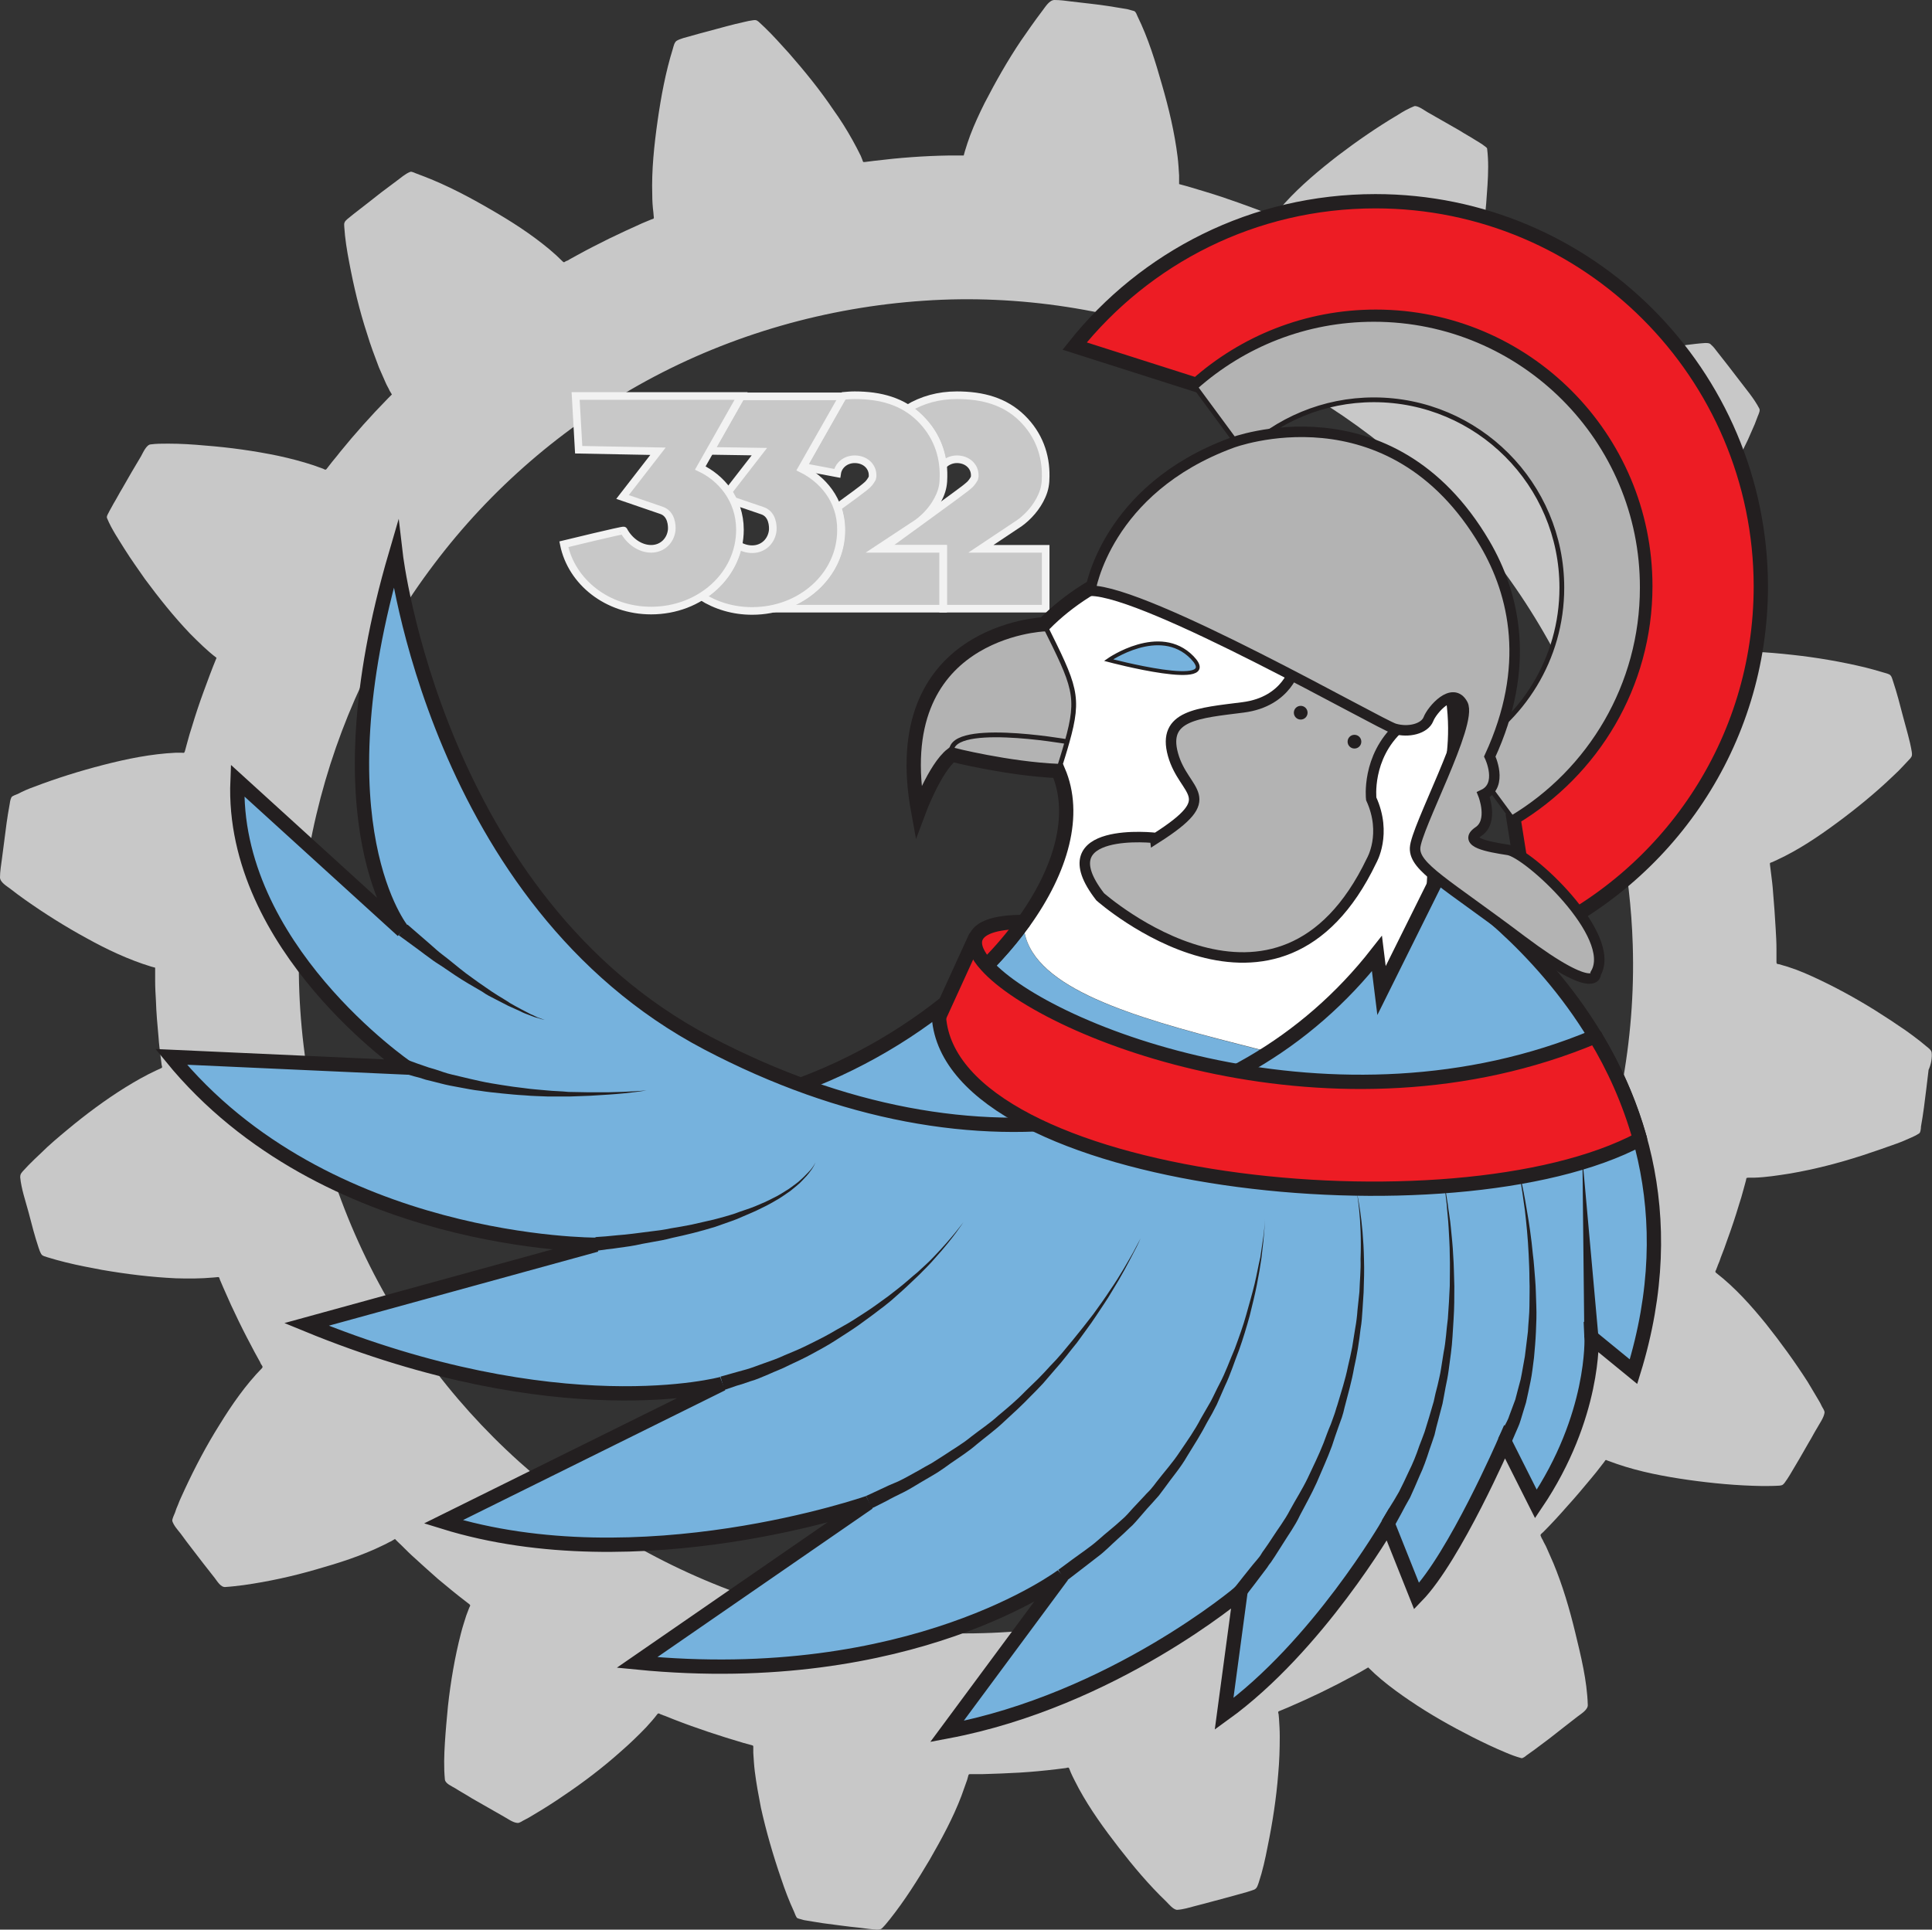 <?xml version="1.0" encoding="utf-8"?>
<!-- Generator: Adobe Illustrator 21.0.2, SVG Export Plug-In . SVG Version: 6.00 Build 0)  -->
<svg version="1.1" id="Layer_1" xmlns="http://www.w3.org/2000/svg" xmlns:xlink="http://www.w3.org/1999/xlink" x="0px" y="0px"
	 viewBox="0 0 506.8 506.3" style="enable-background:new 0 0 506.8 506.3;" xml:space="preserve">
<rect x="0" y="0" width="506.8" height="506.3" fill="#333333" stroke="none"/>
<style type="text/css">
	.st0{fill:#C8C8C8;}
	.st1{fill:none;stroke:#F2F2F2;stroke-width:2;}
	.st2{fill:#76B2DD;}
	.st3{fill:#FFFFFF;}
	.st4{fill:#B3B3B3;}
	.st5{fill:none;stroke:#231F20;stroke-width:3.75;}
	.st6{fill:none;stroke:#231F20;stroke-width:1.25;}
	.st7{fill:none;stroke:#231F20;}
	.st8{fill:#76B2DD;stroke:#231F20;stroke-width:3.75;stroke-miterlimit:6;}
	.st9{fill:#231F20;}
	.st10{fill:#ED1C24;}
	.st11{fill:none;stroke:#231F20;stroke-width:3.75;stroke-linecap:round;stroke-linejoin:round;}
	.st12{fill:none;stroke:#231F20;stroke-width:3.75;stroke-linecap:round;stroke-miterlimit:6;}
	.st13{fill:#B3B3B3;stroke:#231F20;stroke-width:2.75;}
	.st14{fill:#ED1C24;stroke:#231F20;stroke-width:3.75;}
	.st15{fill:#B3B3B3;stroke:#231F20;stroke-width:1.25;}
	.st16{fill:#B3B3B3;stroke:#231F20;stroke-width:2.75;stroke-linecap:round;}
</style>
<g id="Gear">
	<path id="Cog" class="st0" d="M506.7,276.1c-0.1-0.6-0.8-1.1-1.3-1.5c-0.6-0.5-1.2-1-1.7-1.4c-1.3-1-2.6-2-3.9-2.9
		c-2.6-1.8-5.2-3.5-7.9-5.2c-5.3-3.3-10.8-6.3-16.5-8.9c-2.8-1.3-5.7-2.4-8.7-3.2c-0.5-0.1-0.7,0-0.7-0.6c0-0.4,0-0.8,0-1.2
		c0-0.8,0-1.6,0-2.3c0-1.7-0.1-3.4-0.2-5.1c-0.2-3.3-0.4-6.5-0.7-9.8c-0.1-1.6-0.3-3.1-0.5-4.7c-0.1-0.8-0.2-1.6-0.3-2.4
		c-0.1-0.6,0.1-0.5,0.6-0.7c0.4-0.2,0.9-0.4,1.3-0.6c5.6-2.6,10.8-6.1,15.8-9.8s9.9-7.7,14.4-12c1.1-1,2.2-2.1,3.2-3.2
		c0.5-0.5,1-1.1,1.5-1.6c0.5-0.6,0.5-0.9,0.4-1.7c-0.5-3.1-1.5-6.2-2.3-9.3s-1.6-6.2-2.6-9.2c-0.2-0.5-0.3-1.2-0.7-1.6
		c-0.3-0.4-1.4-0.6-2-0.8c-1.6-0.5-3.2-0.9-4.7-1.3c-6.3-1.5-12.7-2.6-19.2-3.3c-6.4-0.7-13-1.2-19.5-0.5c-0.4,0-0.7,0.1-1.1,0.1
		c-0.1-0.4-0.3-0.7-0.4-1c-0.3-0.7-0.6-1.4-0.9-2.1c-0.7-1.5-1.3-3-2-4.5c-1.3-2.8-2.7-5.7-4.1-8.4c-0.7-1.3-1.4-2.6-2.1-4
		c-0.4-0.7-0.7-1.3-1.1-2c-0.2-0.3-0.4-0.6-0.5-1c-0.4-0.7-0.4-0.6,0.1-1.2c2.1-2.2,4-4.6,5.8-7c3.7-5.1,7-10.6,10-16.2
		c1.5-2.8,2.9-5.7,4.3-8.6c0.6-1.4,1.2-2.7,1.8-4.1c0.3-0.7,0.5-1.4,0.8-2.1c0.2-0.5,0.7-1.5,0.4-2c-1.4-2.7-3.5-5.1-5.3-7.5
		c-2-2.6-3.9-5.1-5.9-7.6c-0.4-0.5-0.8-1.1-1.3-1.5c-0.5-0.6-0.9-0.6-1.7-0.6c-1.6,0.1-3.2,0.3-4.8,0.5c-3.2,0.5-6.4,1.1-9.6,1.8
		c-6.3,1.4-12.5,3.1-18.5,5.2c-2.9,1-5.8,2.2-8.5,3.6c-0.7,0.3-1.3,0.7-2,1.1c-0.4,0.3-0.5,0.5-0.9,0.1c-0.3-0.3-0.5-0.5-0.8-0.8
		c-1.2-1.1-2.3-2.3-3.5-3.4c-4.6-4.3-9.3-8.3-14.3-12.2c-0.3-0.2-0.6-0.5-0.9-0.7c0.1-0.4,0.3-0.7,0.4-1.1c0.3-0.7,0.5-1.4,0.8-2.1
		c0.5-1.6,1-3.1,1.4-4.7c0.8-3.1,1.5-6.3,2-9.5c1.1-6.4,1.7-12.8,2.1-19.2c0.2-3.2,0.3-6.4-0.1-9.6c0-0.3-0.9-0.8-1.1-1
		c-0.6-0.4-1.2-0.8-1.9-1.2c-1.4-0.9-2.9-1.7-4.3-2.6c-2.8-1.6-5.6-3.2-8.4-4.8c-0.7-0.4-2.7-1.9-3.5-1.5c-1.5,0.6-2.9,1.4-4.3,2.3
		C361.2,33.4,356,37,351,40.8c-4.9,3.8-9.7,7.8-13.9,12.4c-1,1.1-2,2.3-2.9,3.5c-1.5-0.6-3.1-1.2-4.6-1.8c-3-1.1-6-2.2-9-3.2
		s-6.1-1.9-9.1-2.8c-0.7-0.2-1.5-0.4-2.2-0.6c0-0.8,0-1.5,0-2.3c-0.1-1.6-0.2-3.3-0.4-4.9c-0.8-6.4-2.3-12.7-4.1-18.9
		c-1.7-6-3.6-12.2-6.4-17.9c-0.2-0.4-0.4-1.2-0.9-1.4c-0.6-0.2-1.2-0.3-1.8-0.5c-1.6-0.3-3.3-0.5-4.9-0.8c-3.2-0.5-6.5-0.8-9.7-1.2
		c-1.5-0.2-3-0.4-4.5-0.4c-1.4,0-2.5,2-3.3,3c-1.9,2.5-3.7,5.1-5.5,7.7c-3.5,5.2-6.6,10.7-9.5,16.3c-1.4,2.8-2.7,5.6-3.8,8.5
		c-0.5,1.4-1,2.8-1.4,4.2c-0.1,0.4-0.2,0.7-0.3,1.1c-0.4,0-0.8,0-1.2,0c-0.9,0-1.8,0-2.7,0c-6.5,0.1-13.1,0.6-19.6,1.4
		c-0.8,0.1-1.6,0.2-2.4,0.3c-0.6,0.1-0.5-0.1-0.7-0.6c-0.1-0.3-0.3-0.7-0.4-1c-0.7-1.4-1.4-2.8-2.2-4.2c-1.5-2.7-3.2-5.4-5-7.9
		c-3.5-5.2-7.5-10.1-11.6-14.8c-2.1-2.3-4.2-4.7-6.4-6.8c-0.5-0.5-1.1-1-1.6-1.5c-0.5-0.4-0.7-0.5-1.4-0.4c-1.6,0.2-3.2,0.7-4.7,1
		c-3.2,0.8-6.3,1.7-9.4,2.5c-1.4,0.4-2.9,0.8-4.3,1.2c-0.6,0.2-1.2,0.4-1.7,0.7c-0.6,0.4-0.8,1.4-1,2.1c-1.9,6.1-3.1,12.6-4,18.9
		c-0.9,6.4-1.6,12.9-1.4,19.4c0,1.6,0.1,3.1,0.3,4.7c0,0.4,0.1,0.8,0.1,1.1c0.1,0.6-0.2,0.5-0.7,0.7c-0.8,0.3-1.6,0.7-2.4,1
		c-2.9,1.3-5.7,2.6-8.6,4c-2.8,1.4-5.6,2.8-8.3,4.3c-0.7,0.4-1.3,0.7-2,1.1c-0.3,0.2-0.6,0.4-1,0.5c-0.4,0.2-0.5,0.5-0.9,0.1
		c-1.1-1.1-2.3-2.2-3.5-3.2c-4.8-4-10.1-7.4-15.5-10.5c-5.5-3.2-11.2-6.2-17.1-8.5c-0.7-0.3-1.4-0.5-2.1-0.8
		c-0.4-0.1-1.4-0.7-1.8-0.5c-1.3,0.5-2.5,1.6-3.6,2.4c-2.6,1.9-5.2,3.9-7.7,5.9c-1.2,0.9-2.4,1.9-3.6,2.8c-0.5,0.4-1.1,0.9-1.6,1.3
		c-0.7,0.6-0.9,1-0.8,1.9c0.2,3.2,0.7,6.3,1.3,9.4c1.2,6.4,2.7,12.7,4.7,18.8c0.9,3,2,5.9,3.1,8.8c0.6,1.4,1.2,2.7,1.8,4.1
		c0.3,0.7,0.7,1.3,1,2c0.2,0.3,0.4,0.7,0.6,1c-0.4,0.4-0.7,0.7-1.1,1.1c-4.4,4.5-8.6,9.2-12.5,14c-0.9,1.2-1.9,2.3-2.8,3.5
		c-0.2,0.3-0.5,0.6-0.7,0.9c-0.3,0.4-0.5,0.2-0.9,0c-0.8-0.3-1.7-0.6-2.5-0.9c-3-1-6.1-1.8-9.3-2.5c-6.3-1.3-12.7-2.2-19.2-2.7
		c-3.2-0.3-6.5-0.5-9.7-0.5c-1.5,0-3.1,0-4.6,0.2c-1.1,0.1-2,2.2-2.5,3.1c-1.7,2.8-3.3,5.6-4.9,8.4c-0.8,1.3-1.5,2.7-2.3,4
		c-0.4,0.7-0.7,1.3-1.1,2c-0.2,0.5-0.9,1.4-0.6,1.9c1.2,2.9,3,5.5,4.6,8.1c1.7,2.7,3.5,5.2,5.3,7.8c3.7,5,7.6,9.9,11.9,14.4
		c2.2,2.2,4.4,4.4,6.9,6.3c-1.2,2.9-2.3,5.9-3.4,8.9c-1.1,3-2.1,6-3,9c-0.5,1.5-0.9,2.9-1.3,4.4c-0.2,0.7-0.4,1.5-0.6,2.2
		c-0.2,0.6-0.3,0.4-0.9,0.4c-0.5,0-1,0-1.5,0c-6.4,0.3-12.8,1.6-19,3.2c-6.2,1.6-12.3,3.5-18.3,5.8c-1.4,0.5-2.8,1.1-4.1,1.8
		c-0.4,0.2-1.5,0.5-1.7,0.9c-0.3,0.6-0.4,1.3-0.5,2c-0.6,3.2-1,6.4-1.4,9.6c-0.2,1.5-0.4,3.1-0.6,4.6C0.3,227,0,228.6,0,230.2
		c0,1.3,1.8,2.3,2.7,3c1.3,1,2.6,2,3.9,2.9c5.1,3.6,10.5,7,16,10c5.4,3,11.1,5.7,17,7.5c0.4,0.1,0.7,0.2,1.1,0.3c0,0.4,0,0.8,0,1.2
		c0,0.8,0,1.6,0,2.3c0,1.7,0.1,3.4,0.2,5.1c0.1,3.3,0.4,6.5,0.7,9.8c0.1,1.6,0.3,3.1,0.5,4.7c0.1,0.8,0.2,1.6,0.3,2.4
		c0.1,0.5,0.3,0.7-0.2,0.9c-0.4,0.2-0.9,0.4-1.3,0.6c-2.8,1.3-5.4,2.8-8,4.4c-5.3,3.3-10.4,7.1-15.2,11.1c-2.4,2-4.8,4-7,6.2
		c-1.1,1-2.2,2.1-3.2,3.1c-0.5,0.5-1,1.1-1.5,1.6c-0.5,0.6-0.7,0.8-0.7,1.6c0.3,3.1,1.4,6.2,2.2,9.2c0.8,3.1,1.6,6.2,2.6,9.2
		c0.2,0.6,0.4,1.2,0.7,1.7c0.3,0.6,1.2,0.7,1.7,0.9c1.6,0.5,3.1,0.9,4.7,1.3c3.2,0.8,6.4,1.4,9.6,2c6.4,1.1,12.8,1.9,19.3,2.2
		c3.3,0.1,6.5,0.1,9.8-0.2c0.4,0,0.8-0.1,1.1-0.1c0.6-0.1,0.5,0.2,0.7,0.7c0.3,0.7,0.6,1.4,0.9,2.1c0.7,1.5,1.3,3,2,4.5
		c1.3,2.8,2.7,5.7,4.1,8.4c0.7,1.3,1.4,2.7,2.1,4c0.4,0.7,0.7,1.3,1.1,2c0.2,0.3,0.4,0.7,0.5,1c0.3,0.5,0.7,0.8,0.3,1.2
		c-4.3,4.4-7.9,9.6-11.1,14.8c-3.4,5.4-6.4,11.1-9.1,16.9c-0.6,1.4-1.3,2.7-1.8,4.1c-0.3,0.7-0.6,1.4-0.8,2.1
		c-0.2,0.5-0.8,1.7-0.7,2.2c0.4,1.2,1.4,2.3,2.2,3.3c1,1.4,2,2.7,3,4c2,2.6,3.9,5.1,5.9,7.6c0.7,0.9,1.6,2.5,2.8,2.4
		c1.6-0.1,3.2-0.3,4.8-0.5c6.4-0.9,12.8-2.3,19-4.1c6-1.7,12-3.6,17.7-6.4c0.7-0.3,1.3-0.7,2-1c0.3-0.2,0.7-0.4,1-0.6
		c0.3,0.3,0.5,0.5,0.8,0.8c1.2,1.1,2.3,2.3,3.5,3.4c2.3,2.1,4.6,4.2,7,6.3c2.4,2,4.8,4,7.3,5.9c0.3,0.2,0.6,0.5,0.9,0.7
		c0.4,0.3,0.2,0.5,0,0.9c-0.3,0.7-0.5,1.4-0.8,2.1c-0.5,1.6-1,3.1-1.4,4.7c-1.6,6.2-2.7,12.7-3.4,19.1c-0.3,3.2-0.6,6.4-0.8,9.6
		c-0.2,3.2-0.3,6.5,0,9.6c0.1,1.1,1.9,1.8,2.7,2.3c1.4,0.9,2.9,1.7,4.3,2.6c2.8,1.6,5.6,3.2,8.4,4.8c1.1,0.6,2.4,1.6,3.6,1.7
		c0.6,0.1,1.4-0.6,1.9-0.8c0.8-0.4,1.5-0.8,2.3-1.3c2.7-1.6,5.4-3.3,8-5.1c5.2-3.5,10.2-7.3,14.9-11.5c2.3-2,4.6-4.2,6.7-6.4
		c1-1.1,2-2.2,2.9-3.4c0.3-0.4,0.5-0.2,0.9,0c0.4,0.1,0.7,0.3,1.1,0.4c0.8,0.3,1.7,0.7,2.5,1c5.9,2.3,12,4.3,18.1,6.1
		c0.7,0.2,1.5,0.4,2.2,0.6c0.5,0.1,0.4,0.3,0.4,0.9c0,0.4,0,0.8,0,1.1c0.1,1.6,0.2,3.3,0.4,4.9c0.4,3.2,1,6.4,1.6,9.5
		c1.4,6.3,3.2,12.5,5.3,18.6c1,3,2.1,5.9,3.4,8.7c0.2,0.4,0.5,1.5,0.9,1.7c0.5,0.2,1.1,0.3,1.7,0.5c1.6,0.3,3.2,0.5,4.9,0.8
		c3.2,0.4,6.5,0.9,9.7,1.2c1.5,0.2,3,0.4,4.5,0.5c0.9,0,1.2-0.1,1.7-0.7c0.6-0.6,1.1-1.3,1.7-2c3.9-4.9,7.3-10.3,10.5-15.7
		c3.1-5.4,6.1-10.9,8.3-16.7c0.5-1.4,1-2.8,1.5-4.2c0.1-0.4,0.2-0.7,0.3-1.1c0.1-0.5,0.4-0.4,0.9-0.4c0.9,0,1.8,0,2.7,0
		c3.3-0.1,6.5-0.2,9.8-0.4c3.3-0.2,6.5-0.5,9.8-0.9c0.8-0.1,1.6-0.2,2.4-0.3c0.5-0.1,0.7-0.3,0.9,0.2c0.1,0.3,0.3,0.7,0.4,1
		c0.6,1.4,1.4,2.8,2.1,4.2c3,5.5,6.7,10.6,10.5,15.5s7.9,9.8,12.4,14.1c0.7,0.7,1.9,2.2,2.9,2.2c1.6-0.1,3.2-0.6,4.7-1
		c3.2-0.8,6.3-1.7,9.4-2.5c1.4-0.4,2.9-0.8,4.3-1.2c0.6-0.2,1.3-0.4,1.8-0.6c0.8-0.4,0.9-1.1,1.2-1.9c1-3,1.7-6.2,2.3-9.3
		c1.3-6.3,2.3-12.8,2.8-19.2c0.3-3.3,0.4-6.5,0.4-9.8c0-1.6-0.1-3.1-0.2-4.7c0-0.4-0.1-0.7-0.1-1.1c-0.1-0.5-0.3-0.7,0.3-0.9
		c0.8-0.3,1.6-0.7,2.4-1c5.8-2.5,11.4-5.2,16.9-8.2c1.3-0.7,2.6-1.4,3.9-2.2c1.1,1.1,2.3,2.2,3.5,3.2c2.4,2,4.9,3.8,7.4,5.5
		c5.3,3.6,10.8,6.7,16.5,9.6c2.8,1.4,5.7,2.8,8.6,4c1.4,0.6,2.7,1.1,4.2,1.5c0.3,0.1,1.1-0.5,1.3-0.7c0.7-0.5,1.4-1,2.1-1.5
		c2.6-1.9,5.2-3.9,7.7-5.9c1.2-0.9,2.4-1.9,3.6-2.8c0.9-0.7,2.8-1.8,2.7-3.1c-0.2-6.4-1.8-12.8-3.3-19s-3.3-12.3-5.7-18.1
		c-0.6-1.4-1.2-2.7-1.8-4.1c-0.3-0.7-0.7-1.3-1-2c-0.2-0.3-0.4-0.7-0.5-1c-0.3-0.5,0.2-0.7,0.6-1.1c2.2-2.2,4.3-4.5,6.4-6.9
		c2.1-2.3,4.1-4.7,6.1-7.1c1-1.2,1.9-2.3,2.8-3.5c0.2-0.3,0.5-0.6,0.7-0.9c0.3-0.4,0.3-0.7,0.8-0.4c0.8,0.3,1.7,0.6,2.5,0.9
		c6.1,2.1,12.5,3.3,18.8,4.2c6.4,0.9,12.8,1.5,19.3,1.6c1.5,0,3.1,0,4.6-0.1c0.7-0.1,0.8-0.1,1.3-0.7c0.5-0.7,1-1.4,1.4-2.1
		c1.7-2.8,3.3-5.6,4.9-8.4c0.8-1.3,1.5-2.7,2.3-4c0.6-1.1,1.7-2.6,1.9-3.9c0.1-0.6-0.6-1.4-0.8-1.9c-0.3-0.7-0.7-1.3-1.1-2
		c-0.8-1.4-1.7-2.8-2.5-4.2c-3.4-5.3-7.1-10.4-11-15.3c-3.9-4.8-8.1-9.5-13-13.3c-0.4-0.3-0.2-0.5,0-0.9c0.1-0.4,0.3-0.7,0.4-1.1
		c0.3-0.7,0.6-1.4,0.8-2.1c0.6-1.5,1.2-3.1,1.7-4.6c1.1-3,2.1-6,3-9c0.5-1.5,0.9-2.9,1.3-4.4c0.2-0.7,0.4-1.5,0.6-2.2
		c0.1-0.5,0-0.7,0.6-0.7c0.5,0,1,0,1.5,0c3.2-0.1,6.3-0.6,9.5-1.1c6.4-1.1,12.6-2.7,18.8-4.7c3-1,6-2,9-3.1c1.4-0.5,2.8-1.1,4.1-1.7
		c0.7-0.3,1.3-0.6,1.9-1c0.4-0.2,0.5-1.4,0.5-1.8c0.6-3.3,1-6.6,1.4-9.9c0.2-1.7,0.4-3.3,0.6-5C506.5,279.4,506.9,277.6,506.7,276.1
		C506.7,275.9,506.7,276.6,506.7,276.1z M428.3,247.9c0.8,25.3-4.1,50.2-13.6,73.5c-9.1,22.1-23.3,42.3-40.5,58.8
		c-18,17.2-39.7,30.5-63.3,38.6c-23.8,8.2-49.1,11.4-74.2,9c-24.8-2.4-49.1-10.2-70.7-22.6c-21.3-12.3-40-29.1-54.4-49
		C97,336,86.8,312.7,81.9,288.3c-5-24.6-4.7-50.2,1.1-74.6c5.6-23.7,16.1-46.2,30.8-65.6c14.9-19.8,34-36.3,55.8-48.2
		c22.4-12.2,47.4-19.3,72.8-21c24.9-1.7,50.3,2.3,73.6,11.2c22.7,8.7,43.5,22.1,60.7,39.2c17.6,17.5,31.4,38.6,40.2,61.8
		C423.8,209.2,427.7,228.5,428.3,247.9C428.4,249.1,428.3,247.8,428.3,247.9z"/>
</g>
<g id="Eagle">
	<g id="_x33_322_Numbers">
		<path id="_x32_-2_Character" class="st0" d="M267.5,137.2c2.2-1.6,4.5-4.1,5.8-7.1c0.8-1.8,1-3.3,1-5.1c0.1-5.6-1.8-11-6.2-15.3
			c-4.5-4.4-10.3-6-17.1-6c-4.8,0-9.1,1.2-12.9,3.5c1.1,0.7,2.2,1.5,3.1,2.5c3.7,3.6,5.6,7.9,6.1,12.5c0.8-1,2.2-1.7,3.7-1.7
			c2.8,0,4.7,1.9,4.7,4.2c0,0.2,0,0.5-0.1,0.8c-0.9,1.6-1.5,1.9-2.6,2.8c-0.3,0.3-15.3,11.2-21.5,15.7h15.9v15.7h26.9V144h-17
			L267.5,137.2z"/>
		<path id="_x32_-2_Outline" class="st1" d="M267.5,137.2c2.2-1.6,4.5-4.1,5.8-7.1c0.8-1.8,1-3.3,1-5.1c0.1-5.6-1.8-11-6.2-15.3
			c-4.5-4.4-10.3-6-17.1-6c-4.8,0-9.1,1.2-12.9,3.5c1.1,0.7,2.2,1.5,3.1,2.5c3.7,3.6,5.6,7.9,6.1,12.5c0.8-1,2.2-1.7,3.7-1.7
			c2.8,0,4.7,1.9,4.7,4.2c0,0.2,0,0.5-0.1,0.8c-0.9,1.6-1.5,1.9-2.6,2.8c-0.3,0.3-15.3,11.2-21.5,15.7h15.9v15.7h26.9V144h-17
			L267.5,137.2z"/>
		<path id="_x32_-1_Character" class="st0" d="M240.7,137.2c2.2-1.6,4.5-4.1,5.8-7.1c0.8-1.8,1-3.3,1-5.1c0.1-5.6-1.8-11-6.2-15.3
			c-4.5-4.4-10.3-6-17.1-6c-1.1,0-2.2,0.1-3.3,0.2h0.2l-10.5,18.6l9,1.7c0.3-2.1,2.2-3.7,4.6-3.7c2.8,0,4.7,1.9,4.7,4.2
			c0,0.2,0,0.5-0.1,0.8c-0.9,1.6-1.5,1.9-2.6,2.8c-0.1,0.1-2.9,2.2-6.5,4.8c0.6,1.8,1,3.8,1,6c0,10-7.6,18.3-17.9,20.6h44.6V144h-17
			L240.7,137.2z"/>
		<path id="_x32_-1_Outline" class="st1" d="M240.7,137.2c2.2-1.6,4.5-4.1,5.8-7.1c0.8-1.8,1-3.3,1-5.1c0.1-5.6-1.8-11-6.2-15.3
			c-4.5-4.4-10.3-6-17.1-6c-1.1,0-2.2,0.1-3.3,0.2h0.2l-10.5,18.6l9,1.7c0.3-2.1,2.2-3.7,4.6-3.7c2.8,0,4.7,1.9,4.7,4.2
			c0,0.2,0,0.5-0.1,0.8c-0.9,1.6-1.5,1.9-2.6,2.8c-0.1,0.1-2.9,2.2-6.5,4.8c0.6,1.8,1,3.8,1,6c0,10-7.6,18.3-17.9,20.6h44.6V144h-17
			L240.7,137.2z"/>
		<path id="_x33_-2_Character" class="st0" d="M210.3,123l10.8-19h-26.7l-8.1,14.3l12.9,0.2l-8.3,10.7c0.5,0.7,0.9,1.3,1.2,2.1
			l7.9,2.7c2.7,0.9,2.8,4.1,2.7,5.2c-0.3,2.7-2.4,4.9-5.4,4.9c-1.3,0-2.6-0.4-3.7-1.1c-1.1,5.6-4.7,10.4-9.6,13.5
			c3.8,2.4,8.3,3.8,13.3,3.8c12.9,0,23.3-9.4,23.3-21.2C220.7,131.1,215.6,125.6,210.3,123"/>
		<path id="_x33_-2_Outline" class="st1" d="M210.3,123l10.8-19h-26.7l-8.1,14.3l12.9,0.2l-8.3,10.7c0.5,0.7,0.9,1.3,1.2,2.1
			l7.9,2.7c2.7,0.9,2.8,4.1,2.7,5.2c-0.3,2.7-2.4,4.9-5.4,4.9c-1.3,0-2.6-0.4-3.7-1.1c-1.1,5.6-4.7,10.4-9.6,13.5
			c3.8,2.4,8.3,3.8,13.3,3.8c12.9,0,23.3-9.4,23.3-21.2C220.7,131.1,215.6,125.6,210.3,123z"/>
		<path id="_x33_-1_Character" class="st0" d="M183.7,123c5.3,2.6,10.4,8.1,10.4,16.2c0,11.7-10.4,21.2-23.3,21.2
			c-11.4,0-20.9-7.5-22.9-17.4c0,0,15.6-3.7,15.7-3.6c1.5,2.8,4.3,4.8,7.2,4.8c3,0,5.1-2.2,5.4-4.9c0.2-1.1,0-4.3-2.7-5.2l-10.1-3.6
			l9.3-12l-20.8-0.4l-0.8-14.1h43.3L183.7,123z"/>
		<path id="_x33_-1_Outline" class="st1" d="M194.4,103.9H151l0.8,14.1l20.8,0.4l-9.3,12l10.2,3.5c2.7,0.9,2.8,4.1,2.7,5.2
			c-0.3,2.7-2.4,4.9-5.4,4.9c-2.9,0-5.7-2-7.2-4.8c-0.1-0.2-15.7,3.6-15.7,3.6c2,9.9,11.4,17.4,22.9,17.4c12.9,0,23.3-9.4,23.3-21.2
			c0-8.1-5.1-13.7-10.4-16.2L194.4,103.9z"/>
	</g>
	<g id="Eagle_Elements">
		<g id="Head">
			<g>
				<path class="st2" d="M393,309l-213.2-17.1c37.5-4.2,71.7-26.4,88.7-49.9l0,0c0,30.9,95.4,32,119.2,55.5
					C390.7,304.8,393,309,393,309z"/>
				<path class="st3" d="M370.3,158.7c18.1,21.8,9.3,48.2,9.3,48.2c-9.1,38.6,1.1,73.2,8.1,90.5c-23.8-23.5-119.2-24.5-119.2-55.5
					l0,0c10-13.9,14-28.3,9.1-39.7c0.9-2.9,1.7-5.4,2.3-7.6c3.4-12.1,2.2-14.6-6-30.9C300,137.3,352.2,136.9,370.3,158.7z"/>
				<path class="st4" d="M273.9,163.8c8.1,16.3,9.4,18.8,6,30.9c0,0-32.4-5.7-30.2,3.3c-4.5,3.6-8.8,15.1-8.8,15.1
					C232.1,165.3,273.9,163.8,273.9,163.8z"/>
				<path class="st4" d="M279.9,194.6c-0.6,2.2-1.4,4.7-2.3,7.6c-13.4-0.6-27.9-4.3-27.9-4.3C247.5,188.9,279.9,194.6,279.9,194.6z"
					/>
			</g>
			<g>
				<path class="st5" d="M273.9,163.8c0,0-41.8,1.6-33,49.3c0,0,4.3-11.6,8.8-15.1c0,0,14.5,3.7,27.9,4.3
					c4.9,11.4,0.9,25.8-9.1,39.7c-17,23.6-51.2,45.8-88.7,49.9L393,309c0,0-2.4-4.2-5.3-11.6c-7-17.3-17.2-51.9-8.1-90.5
					c0,0,8.8-26.4-9.3-48.2C352.2,136.9,300,137.3,273.9,163.8z"/>
				<path class="st6" d="M273.9,163.8c8.1,16.3,9.4,18.8,6,30.9c-0.6,2.2-1.4,4.7-2.3,7.6"/>
				<path class="st6" d="M249.7,197.9c-2.2-9,30.2-3.3,30.2-3.3"/>
			</g>
		</g>
		<g id="Eye_1_">
			<g>
				<path class="st2" d="M312.7,172.6c8.5,8.8-21.9,0.7-21.9,0.7S304.2,163.8,312.7,172.6z"/>
			</g>
			<g>
				<path class="st7" d="M290.8,173.2c0,0,13.4-9.4,21.9-0.7C321.2,181.3,290.8,173.2,290.8,173.2z"/>
			</g>
		</g>
		<path id="Wings" class="st8" d="M377.4,229.7c0,0,77.1,46.1,51.1,130.2l-11-9c0,0,1,20.6-14.6,43.7l-8.2-16.3
			c0,0-13.1,30.2-23.1,40.5l-7.5-18.8c0,0-18.5,32-43,49.7l4.3-32c0,0-33.4,28.4-77,36.6l30.2-40.8c0,0-39.4,29.8-111.5,22.7
			l60.7-41.9c0,0-60,21-111.5,5l73.1-36.2c0,0-42.6,11.7-109-15.6l76-20.9c0,0-71,0.4-111.5-49.3l61.8,2.8c0,0-46.2-31.6-44.4-75.3
			l43.3,39.4c0,0-22.7-27.3-1.8-98.7c0,0,10.6,90.8,81.8,128.2s138.8,23.5,175.6-23.5l1.2,9.7L377.4,229.7z"/>
		<g id="Feather_Dividers">
			<polygon class="st9" points="415.1,304 419.3,350.8 415.6,350.9 			"/>
			<path class="st9" d="M398.2,306.1c0,0,1.2,4.5,2.3,11.3c0.6,3.4,1.2,7.4,1.6,11.7c0.3,2.2,0.4,4.4,0.6,6.6
				c0.2,2.3,0.2,4.6,0.3,6.9s0,4.6-0.1,6.9s-0.3,4.5-0.5,6.7c-0.3,2.2-0.5,4.3-0.9,6.2c-0.4,2-0.8,3.8-1.2,5.6
				c-0.5,1.7-1,3.2-1.4,4.6s-1,2.5-1.4,3.5c-0.8,1.9-1.3,3-1.3,3l-3.2-1.7c0,0,0.5-1,1.4-2.7c0.4-0.9,1.1-1.9,1.5-3.2
				c0.5-1.3,1-2.7,1.6-4.3c0.4-1.6,0.9-3.4,1.4-5.3c0.4-1.9,0.7-3.9,1.1-6c0.3-2.1,0.5-4.3,0.8-6.5c0.1-2.2,0.4-4.5,0.4-6.8
				s0.1-4.6,0-6.8c0-2.3-0.1-4.5-0.2-6.6c-0.2-4.3-0.6-8.3-1-11.7C399.1,310.6,398.2,306.1,398.2,306.1"/>
			<path class="st9" d="M378.2,307.4c0,0,0.4,1.5,0.8,4c0.3,1.3,0.5,2.9,0.8,4.7c0.2,1.8,0.6,3.8,0.8,6.1c0.2,2.2,0.5,4.7,0.6,7.2
				c0.2,2.6,0.2,5.3,0.3,8.1c0,2.8,0,5.7-0.2,8.7c-0.2,2.9-0.3,6-0.7,8.9c-0.2,1.5-0.4,3-0.6,4.5s-0.5,3-0.8,4.4
				c-0.3,1.5-0.5,2.9-0.8,4.3c-0.4,1.4-0.7,2.8-1.1,4.2c-0.4,1.4-0.7,2.7-1,4c-0.4,1.3-0.9,2.6-1.3,3.8c-0.8,2.5-1.6,4.8-2.6,6.9
				c-0.9,2.1-1.7,4-2.5,5.7c-0.9,1.6-1.7,3-2.3,4.2c-1.3,2.3-2,3.7-2,3.7l-3.1-1.9c0,0,0.8-1.3,2.1-3.5c0.7-1.1,1.5-2.4,2.4-4
				c0.8-1.6,1.7-3.4,2.6-5.4c1-2,1.9-4.2,2.7-6.6c0.5-1.2,0.9-2.4,1.4-3.7c0.4-1.3,0.8-2.6,1.2-3.9s0.8-2.7,1.2-4.1
				c0.3-1.4,0.6-2.8,1-4.2c0.3-1.4,0.7-2.9,0.9-4.3c0.2-1.5,0.5-2.9,0.7-4.4c0.6-2.9,0.7-5.9,1.1-8.8c0.2-2.9,0.4-5.8,0.5-8.6
				c0-2.8,0.1-5.5,0-8.1c0-2.6-0.2-5-0.3-7.2s-0.4-4.3-0.5-6.1c-0.2-1.8-0.4-3.4-0.6-4.7C378.5,308.9,378.2,307.4,378.2,307.4"/>
			<path class="st9" d="M355.9,312.8c0,0,1.7,7,1.9,17.7c0.1,2.7,0,5.6-0.1,8.6c-0.1,1.5-0.2,3.1-0.3,4.7c-0.1,1.6-0.2,3.2-0.5,4.9
				c-0.2,1.7-0.4,3.3-0.7,5.1c-0.3,1.7-0.6,3.4-1,5.1c-0.6,3.5-1.6,6.9-2.5,10.4c-0.2,0.9-0.4,1.7-0.7,2.6l-0.9,2.5
				c-0.6,1.7-1.2,3.4-1.7,5c-1.2,3.3-2.7,6.5-4,9.6c-1.4,3.1-3,5.9-4.4,8.6c-1.3,2.8-3.1,5.2-4.5,7.5c-0.7,1.1-1.4,2.2-2.1,3.3
				c-0.3,0.5-0.7,1-1,1.5c-0.4,0.5-0.7,0.9-1,1.4c-1.3,1.7-2.5,3.3-3.4,4.5c-1.9,2.5-3,3.9-3,3.9l-2.8-2.3c0,0,1.1-1.4,3-3.8
				c1-1.2,2.1-2.7,3.5-4.3c0.3-0.4,0.7-0.8,1-1.3s0.6-1,1-1.5c0.7-1,1.4-2,2.1-3.1c1.4-2.2,3.2-4.5,4.6-7.2c1.4-2.6,3.2-5.4,4.6-8.3
				c1.4-3,2.9-6,4.2-9.3c0.6-1.6,1.2-3.3,1.9-4.9l0.9-2.5c0.3-0.8,0.5-1.7,0.8-2.5c1-3.4,2.1-6.7,2.8-10.2c0.4-1.7,0.8-3.4,1.1-5
				c0.3-1.7,0.5-3.3,0.8-5c0.3-1.6,0.5-3.3,0.6-4.8c0.2-1.6,0.3-3.1,0.5-4.7c0.1-3,0.4-5.9,0.3-8.6
				C357.3,319.8,355.9,312.8,355.9,312.8"/>
			<path class="st9" d="M331.8,319.8c0,0,0,1.7-0.3,4.8c-0.1,1.5-0.4,3.4-0.6,5.5c-0.3,2.1-0.7,4.5-1.2,7c-0.5,2.6-1.2,5.3-1.9,8.2
				c-0.8,2.9-1.7,5.9-2.8,9c-1.2,3-2.2,6.3-3.7,9.4c-0.7,1.6-1.4,3.2-2.1,4.8c-0.8,1.6-1.6,3.1-2.5,4.6c-1.6,3.1-3.5,6.1-5.3,9
				c-1.7,3-4,5.6-5.9,8.3c-0.5,0.7-1,1.3-1.5,2c-0.5,0.6-1.1,1.2-1.6,1.8c-1.1,1.2-2.1,2.3-3.1,3.5c-1,1.1-1.9,2.3-3,3.2
				c-1,1-2,1.9-3,2.8c-2,1.8-3.6,3.5-5.4,4.8c-1.7,1.3-3.2,2.5-4.4,3.4c-2.5,1.9-3.9,3-3.9,3l-2-3c0,0,1.4-1,3.8-2.8
				c1.2-0.9,2.7-1.9,4.4-3.2c1.7-1.2,3.4-2.9,5.4-4.5c1-0.8,2-1.7,3-2.6c1.1-0.9,2-2,3-3.1s2.1-2.2,3.1-3.3c0.5-0.6,1.1-1.1,1.6-1.7
				s1-1.2,1.5-1.9c2-2.6,4.2-5,6.1-7.9c1.9-2.8,3.9-5.6,5.5-8.7c0.9-1.5,1.7-3,2.6-4.5c0.8-1.5,1.5-3.1,2.3-4.6c1.6-3,2.7-6.2,4-9.2
				c1.1-3,2.2-6,3-8.9s1.6-5.6,2.2-8.1s1-4.9,1.5-7c0.3-2.1,0.6-3.9,0.8-5.4C331.8,321.5,331.8,319.8,331.8,319.8"/>
			<path class="st9" d="M299.2,324.9c0,0-0.6,1.5-1.9,3.9c-1.3,2.5-3.1,6-5.6,10c-1.2,2.1-2.7,4.2-4.2,6.5s-3.3,4.6-5,7
				c-1.9,2.3-3.7,4.8-5.8,7.1c-1,1.2-2.1,2.4-3.1,3.6c-1.1,1.2-2.2,2.3-3.3,3.4c-2.2,2.3-4.6,4.5-6.9,6.6c-2.3,2.2-4.8,4-7.1,5.9
				c-2.3,2-4.7,3.5-7,5.1c-1.1,0.8-2.2,1.6-3.3,2.3c-1.1,0.7-2.2,1.3-3.2,1.9c-2.1,1.2-3.9,2.4-5.7,3.3s-3.3,1.6-4.5,2.3
				c-2.5,1.3-4,2-4,2l-1.4-3.3c0,0,1.4-0.6,3.9-1.8c1.2-0.6,2.8-1.3,4.5-2c1.7-0.8,3.6-1.9,5.6-3c1-0.6,2.1-1.2,3.2-1.8
				c1.1-0.7,2.2-1.4,3.3-2.1c2.2-1.5,4.7-2.9,7-4.8c2.3-1.8,4.9-3.5,7.2-5.6c2.4-2,4.8-4,7-6.3c1.1-1.1,2.3-2.2,3.4-3.3
				c1.1-1.1,2.2-2.3,3.2-3.4c2.2-2.2,4.1-4.6,6-6.9s3.6-4.5,5.3-6.7c1.6-2.2,3.1-4.3,4.4-6.3c2.7-3.9,4.6-7.4,6-9.8
				C298.5,326.3,299.2,324.9,299.2,324.9"/>
			<path class="st9" d="M252.7,320.7c0,0-2.6,4.1-7.5,9.5c-1.2,1.4-2.6,2.8-4.1,4.3c-1.5,1.4-3.1,3-4.8,4.5
				c-0.9,0.8-1.7,1.5-2.6,2.3c-0.9,0.7-1.8,1.5-2.8,2.2c-1.9,1.5-3.9,2.9-5.8,4.3c-2,1.4-4.1,2.7-6.1,4s-4.1,2.4-6.1,3.5
				s-4,2-5.9,2.9c-1.9,1-3.7,1.6-5.4,2.4c-1.7,0.7-3.2,1.4-4.7,1.8c-1.4,0.5-2.6,0.9-3.7,1.2c-2,0.7-3.2,1.1-3.2,1.1l-1-3.5
				c0,0,1.1-0.3,3.2-0.9c1-0.3,2.2-0.6,3.6-1s2.9-1,4.6-1.6s3.5-1.2,5.4-2.1c1.9-0.8,3.9-1.6,5.9-2.6s4.1-2,6.2-3.2
				c2-1.2,4.2-2.3,6.2-3.6c2-1.3,4.1-2.6,6-4c1-0.7,1.9-1.4,2.9-2.1c0.9-0.7,1.8-1.4,2.7-2.1c1.8-1.4,3.4-2.9,5-4.2
				c1.5-1.4,3-2.7,4.2-4C249.9,324.6,252.7,320.7,252.7,320.7"/>
			<path class="st9" d="M213.9,305c0,0-0.3,1-1.4,2.4c-0.5,0.7-1.2,1.5-2.1,2.4c-0.8,0.9-1.9,1.7-3.1,2.7c-1.2,0.8-2.5,1.8-4,2.6
				c-1.5,0.9-3.1,1.7-4.8,2.5s-3.5,1.5-5.3,2.3c-1.8,0.7-3.7,1.3-5.6,2c-1.9,0.6-3.8,1.1-5.7,1.6s-3.8,0.9-5.6,1.3
				c-1.8,0.5-3.6,0.8-5.3,1.1c-1.7,0.3-3.3,0.6-4.7,0.9c-1.5,0.3-2.8,0.4-4,0.6s-2.2,0.3-3.1,0.4c-1.7,0.2-2.7,0.4-2.7,0.4l-0.3-3.6
				c0,0,1-0.1,2.7-0.2c0.9-0.1,1.9-0.2,3.1-0.3c1.2-0.1,2.5-0.2,4-0.4c1.5-0.2,3-0.4,4.7-0.6s3.4-0.4,5.2-0.8c1.8-0.3,3.7-0.6,5.6-1
				s3.8-0.9,5.7-1.3c1.9-0.5,3.8-1,5.6-1.6c1.8-0.7,3.6-1.2,5.3-1.9c1.7-0.7,3.3-1.4,4.8-2.2c1.5-0.7,2.8-1.6,4.1-2.4
				c1.2-0.9,2.3-1.6,3.2-2.5c0.9-0.8,1.6-1.6,2.2-2.2C213.5,306,213.9,305,213.9,305"/>
			<path class="st9" d="M169.6,286.1c0,0-3.9,0.7-9.9,1.1c-1.5,0.1-3.1,0.2-4.8,0.3c-1.7,0.1-3.5,0.1-5.4,0.2c-1.9,0-3.8,0-5.8,0
				c-2-0.1-4-0.1-6-0.3c-2-0.1-4-0.3-6-0.5s-3.9-0.4-5.8-0.7c-1.9-0.2-3.7-0.6-5.4-0.9c-1.7-0.3-3.3-0.6-4.8-1s-2.8-0.7-4-1
				c-1.2-0.4-2.2-0.7-3.1-0.9c-1.7-0.5-2.7-0.8-2.7-0.8l1.2-3.4c0,0,0.9,0.3,2.5,0.9c0.8,0.3,1.8,0.6,2.9,1c1.1,0.3,2.4,0.7,3.8,1.2
				s3,0.8,4.6,1.2c1.6,0.4,3.4,0.8,5.2,1.2c1.8,0.4,3.7,0.7,5.6,1s3.9,0.6,5.8,0.8c2,0.3,3.9,0.4,5.9,0.6c1.9,0.2,3.9,0.2,5.7,0.4
				c1.9,0,3.7,0.1,5.4,0.1s3.3,0,4.8,0C165.6,286.5,169.6,286.1,169.6,286.1"/>
			<path class="st9" d="M142.9,267.6c0,0-0.7-0.1-1.8-0.5c-0.6-0.1-1.3-0.4-2.1-0.7c-0.8-0.3-1.7-0.6-2.6-1.1
				c-0.9-0.4-2-0.9-3.1-1.4c-1.1-0.6-2.2-1.1-3.3-1.7c-1.2-0.6-2.4-1.2-3.5-2c-1.2-0.7-2.4-1.4-3.6-2.1c-2.4-1.4-4.7-3-6.9-4.5
				c-1.1-0.7-2.2-1.4-3.1-2.1c-1-0.7-1.9-1.4-2.7-2c-3.4-2.5-5.6-4.1-5.6-4.1l2.3-2.8c0,0,2.1,1.8,5.2,4.5c0.8,0.7,1.6,1.4,2.5,2.2
				s1.9,1.5,2.9,2.3c2,1.6,4.1,3.4,6.4,5c1.1,0.8,2.2,1.6,3.4,2.4c1.1,0.8,2.2,1.5,3.3,2.2c1.1,0.7,2.2,1.3,3.2,2
				c1,0.6,2,1.1,2.9,1.6s1.8,0.9,2.5,1.3c0.8,0.3,1.4,0.7,2,0.9C142.2,267.4,142.9,267.6,142.9,267.6"/>
		</g>
		<g id="Sash">
			<g>
				<path class="st10" d="M258.8,253.4c16,17.8,91.8,47.2,159.7,18.6c4.8,7.9,8.9,16.9,11.7,26.9c-48.7,26-180.7,11.8-183.9-32
					l9.5-20.8h0.1C255.3,248.1,256.3,250.6,258.8,253.4z"/>
				<path class="st10" d="M268.5,241.9c-2.8,3.9-6,7.7-9.7,11.4c-2.5-2.8-3.5-5.2-2.9-7.1C256.8,243.6,260.8,241.9,268.5,241.9z"/>
			</g>
			<g>
				<path class="st5" d="M418.5,272c4.8,7.9,8.9,16.9,11.7,26.9"/>
				<path class="st5" d="M268.5,241.9c-2.8,3.9-6,7.7-9.7,11.4l0,0"/>
				<path class="st11" d="M268.5,241.9c-7.7,0-11.7,1.6-12.6,4.3c-0.6,1.9,0.4,4.4,2.9,7.1c16,17.8,91.8,47.2,159.7,18.6"/>
				<path class="st12" d="M430.2,298.9c-48.7,26-180.7,11.8-183.9-32"/>
				<line class="st12" x1="255.8" y1="246.1" x2="246.3" y2="266.9"/>
			</g>
		</g>
		<g id="Helmet_1_">
			<path class="st13" d="M288.6,235.3c0,0,46.8,41.5,71.2-9.5c0,0,4.1-7-0.1-16.2c0,0-1.3-10.9,7.4-18.8c0,0-25.5-13-27.3-15.9
				c0,0-2,9.2-13.7,10.7s-21.3,2-18.4,12.4s13,10.8-4.4,21.9C303.3,219.8,274.1,216.6,288.6,235.3z"/>
			<path class="st14" d="M360.8,52.8c-32,0-60.4,14.8-78.9,38l32,10.2c12.5-11.1,28.9-17.9,47-17.9c39.1,0,70.7,31.7,70.7,70.7
				c0,25.8-13.9,48.4-34.6,60.8l5,31.5c35.3-15.8,59.9-51.1,59.9-92.3C461.8,98.1,416.6,52.8,360.8,52.8"/>
			<path class="st15" d="M360.4,83.8c-18,0-34.3,6.7-46.8,17.8l12.6,17.1c8.9-8.5,20.9-13.8,34.2-13.8c27.2,0,49.3,22.1,49.3,49.3
				c0,18.7-10.4,34.9-25.7,43.3l12.6,17.1c20.5-12.3,34.2-34.8,34.2-60.4C430.9,115.4,399.3,83.8,360.4,83.8"/>
			<path class="st16" d="M286,155c0,0,4-26.6,37.1-38.8c0,0,41.6-15.8,66.4,26.4c7.8,13.3,12.2,32.3,1.3,55.9c0,0,3.6,7.5-1.7,10
				c0,0,2.8,7-1.3,9.7c-4.1,2.8,2.6,4,7.8,4.8c5.2,0.7,28.8,22.4,23,32.4c0,0,0.6,6.4-19.4-8.6c-20-15.1-28.2-19.2-28-24.3
				c0.2-5.2,15.1-32.7,12.5-37.7c-2.6-4.9-8.1,1.5-9,3.9c-1,2.5-5.2,3.6-8.9,2.5C362.2,190.2,300.7,154.9,286,155"/>
			<path class="st9" d="M343,187c0,1-0.8,1.8-1.8,1.8s-1.8-0.8-1.8-1.8s0.8-1.8,1.8-1.8S343,186,343,187"/>
			<path class="st9" d="M357.1,194.6c0,1-0.8,1.8-1.8,1.8s-1.8-0.8-1.8-1.8s0.8-1.8,1.8-1.8C356.3,192.8,357.1,193.6,357.1,194.6"/>
		</g>
	</g>
</g>
</svg>
